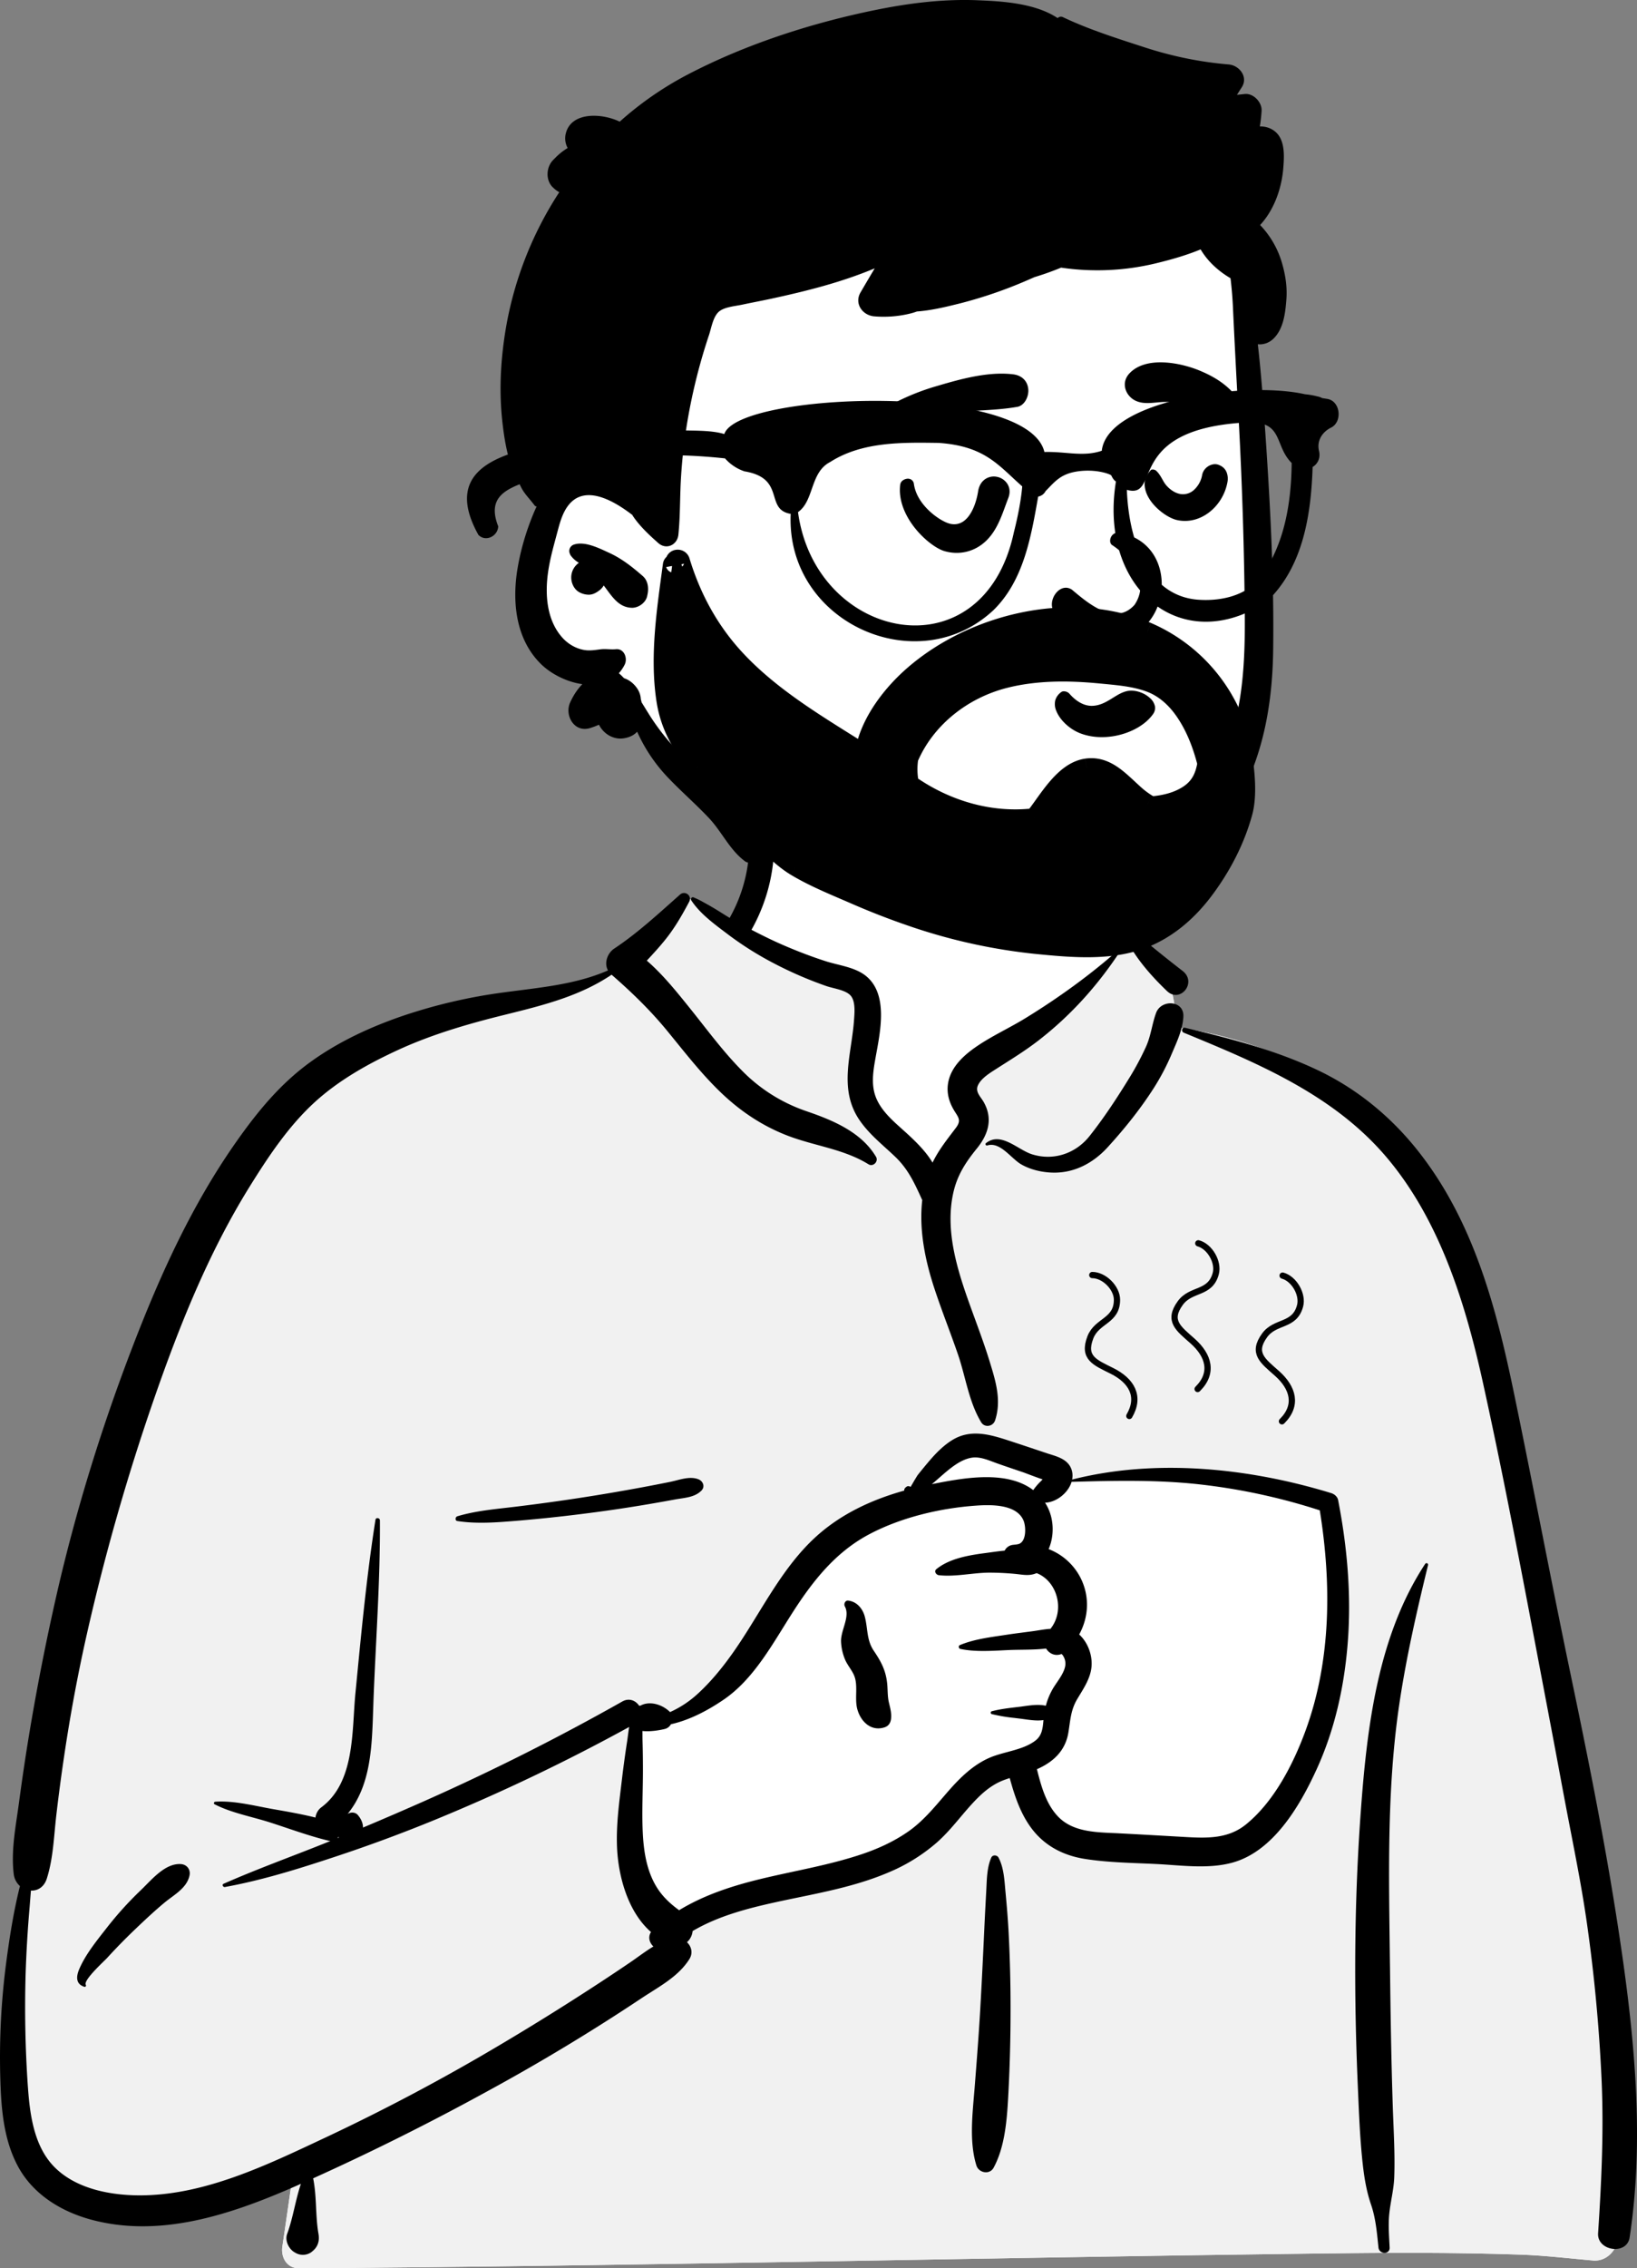 <?xml version="1.0" encoding="UTF-8" standalone="no"?>
<svg
   xmlns:dc="http://purl.org/dc/elements/1.1/"
   xmlns:cc="http://creativecommons.org/ns#"
   xmlns:rdf="http://www.w3.org/1999/02/22-rdf-syntax-ns#"
   xmlns:svg="http://www.w3.org/2000/svg"
   xmlns="http://www.w3.org/2000/svg"
   xmlns:sodipodi="http://sodipodi.sourceforge.net/DTD/sodipodi-0.dtd"
   xmlns:inkscape="http://www.inkscape.org/namespaces/inkscape"
   width="87.221"
   height="120.765"
   fill="none"
   viewBox="0 0 87.221 120.765"
   version="1.1"
   id="svg24"
   sodipodi:docname="crew1.svg"
   inkscape:version="1.0.2-2 (e86c870879, 2021-01-15)">
  <rect x="0" y="0" width="87.221" height="120.765" fill="#808080" stroke="none"/>
  <defs
     id="defs28" />
  <sodipodi:namedview
     pagecolor="#ffffff"
     bordercolor="#666666"
     borderopacity="1"
     objecttolerance="10"
     gridtolerance="10"
     guidetolerance="10"
     inkscape:pageopacity="0"
     inkscape:pageshadow="2"
     inkscape:window-width="1920"
     inkscape:window-height="1001"
     id="namedview26"
     showgrid="false"
     inkscape:zoom="6.2096076"
     inkscape:cx="43.328577"
     inkscape:cy="58.766437"
     inkscape:window-x="-9"
     inkscape:window-y="-9"
     inkscape:window-maximized="1"
     inkscape:current-layer="svg24" />
  <path
     fill="#ffffff"
     d="m 48.628,73.813 h 25.483 v 31.38 h -25.483 z"
     id="path2" />
  <path
     fill="#ffffff"
     fill-rule="evenodd"
     d="m 41.196,43.119 c 2.746,-2.092 9.643,-3.032 12.574,-1.018 2.896,2.022 3.212,5.293 4.561,8.302 1.273,-0.6 3.376,0.26 3.745,1.44 0.458,0.558 0.478,2.123 0.794,2.872 13.736,2.186 15.822,12.896 17.475,25.054 2.187,12.337 7.153,24.647 4.997,37.343 0.28,0.406 0.502,0.801 0.707,1.27 0.49,0.835 -0.141,2.017 -1.13,1.971 -1.282,-0.113 -2.55,-0.266 -3.837,-0.314 -3.567,-0.124 -7.138,-0.109 -10.707,-0.064 l -0.487,0.006 c -17.986,0.224 -35.971,0.666 -53.958,0.783 -0.653,0 -0.972,-0.585 -0.885,-1.162 0.175,-1.162 0.338,-2.325 0.508,-3.488 -4.254,1.124 -8.777,1.406 -13.02,0.118 -0.296,-0.302 0.692,-0.138 0.849,-0.184 -3.904,-2.668 -2.738,-8.288 -2.393,-12.337 2.151,-13.87 2.91,-29.218 11.218,-41.054 3.595,-4.83 8.865,-8.655 14.92,-9.515 l 0.168,-0.023 c 1.771,-0.236 3.745,-0.312 5.293,-1.276 1.74,-1.39 2.483,-3.958 4.315,-3.982 0.605,-0.008 1.427,0.757 2.313,1.277 0.066,-1.143 0.682,-2.108 0.818,-2.994 l 0.01,-0.075 c 0.143,-1.034 -0.052,-1.963 1.151,-2.95 z m 29.52,37.016 c -3.86,-2.682 -13.832,-1.334 -14.06,-1.184 -0.503,0.33 -0.72,0.36 -0.991,0.79 -0.269,0.035 -0.537,0.072 -0.805,0.11 -0.537,0.175 -0.139,0.837 0.482,0.6 -0.373,1.611 0.726,2.757 1.163,4.35 0.142,0.516 0.005,1.446 0,1.974 0.043,0.674 0.787,1.47 0.663,2.145 -0.441,2.403 -2.836,4.746 -1.826,7.076 0.669,1.316 2.68,1.987 4.018,2.434 2.77,1.063 7.598,-0.04 9.208,-2.434 0.858,-1.277 1.853,-4.498 2.365,-5.498 l 0.114,-1.585 c 0.28,-3.94 0.528,-8.181 -0.33,-8.778 z"
     clip-rule="evenodd"
     id="path4" />
  <path
     fill="#f1f1f1"
     fill-rule="evenodd"
     d="m 36.759,47.869 1.105,0.678 6.417,3.172 c 1.244,0.348 1.865,0.766 1.865,1.252 v 4.954 c 0,0.663 1.168,2.166 3.502,4.508 l 2.157,-2.15 -0.048,-0.282 c -0.206,-1.213 -0.308,-2.024 -0.308,-2.434 0,-0.44 2.11,-2.114 6.33,-5.02 l 1.846,-1.738 -0.197,-0.598 c 1.139,0.054 2.373,0.755 2.648,1.634 0.457,0.557 0.478,2.122 0.794,2.871 13.736,2.187 15.822,12.896 17.475,25.054 2.187,12.337 7.153,24.648 4.997,37.343 0.28,0.406 0.502,0.801 0.707,1.27 0.49,0.835 -0.141,2.017 -1.13,1.971 -1.282,-0.112 -2.55,-0.266 -3.837,-0.314 -3.567,-0.124 -7.138,-0.109 -10.707,-0.064 l -0.487,0.007 c -17.986,0.224 -35.971,0.665 -53.958,0.782 -0.653,0.001 -0.972,-0.584 -0.885,-1.162 0.175,-1.162 0.338,-2.325 0.508,-3.488 -4.254,1.124 -8.777,1.407 -13.02,0.118 -0.296,-0.302 0.692,-0.138 0.849,-0.184 -3.904,-2.668 -2.738,-8.288 -2.393,-12.336 2.151,-13.871 2.91,-29.218 11.218,-41.055 3.595,-4.83 8.865,-8.654 14.92,-9.515 l 0.168,-0.023 0.17,-0.022 c 1.726,-0.22 3.624,-0.32 5.123,-1.253 1.695,-1.354 2.443,-3.824 4.172,-3.976 z m 15.375,29.078 c -0.63,0 -1.919,0.977 -3.867,2.932 l -0.171,0.08 c -2.356,1.093 -3.916,2.042 -4.681,2.846 l -0.027,0.029 c -0.774,0.83 -2.305,3.035 -4.593,6.617 l -3.315,1.96 h -1.254 l -0.893,6.476 2.147,4.625 4.863,-1.638 7.924,-2.089 4.547,-4.613 2.565,-0.861 c -0.311,0.899 -0.424,1.794 -0.037,2.686 0.669,1.316 2.68,1.987 4.018,2.434 2.77,1.064 7.598,-0.04 9.208,-2.434 0.858,-1.277 1.853,-4.498 2.365,-5.497 l 0.147,-2.06 c 0.265,-3.799 0.461,-7.73 -0.364,-8.303 -3.86,-2.682 -13.832,-1.335 -14.06,-1.185 -0.503,0.331 -0.72,0.36 -0.991,0.79 l -0.14,0.018 0.79,-1.073 -0.28,-0.15 c -2,-1.06 -3.3,-1.59 -3.901,-1.59 z m 3.208,3.506 c -0.358,1.542 0.635,2.658 1.104,4.147 l -1.2,-2.295 v -1.822 a 0.815,0.815 0 0 0 0.096,-0.03 z"
     clip-rule="evenodd"
     id="path6" />
  <path
     fill="#000000"
     fill-rule="evenodd"
     d="m 36.23,47.629 c 0.266,-0.236 0.66,0.06 0.491,0.38 -0.38,0.716 -0.77,1.395 -1.281,2.029 -0.31,0.384 -0.642,0.747 -0.978,1.106 0.863,0.746 1.603,1.673 2.302,2.541 0.893,1.11 1.738,2.269 2.74,3.285 a 8.74,8.74 0 0 0 3.406,2.17 l 0.267,0.093 c 1.328,0.466 2.748,1.096 3.497,2.354 0.148,0.248 -0.15,0.554 -0.4,0.4 -1.3,-0.806 -2.83,-0.968 -4.246,-1.5 -1.368,-0.515 -2.56,-1.306 -3.614,-2.316 -1.053,-1.008 -1.936,-2.156 -2.857,-3.279 -0.911,-1.11 -1.892,-2.059 -2.97,-2.998 -1.663,1.119 -3.562,1.605 -5.492,2.084 l -0.21,0.052 c -1.933,0.478 -3.856,1.034 -5.669,1.867 -1.598,0.735 -3.17,1.612 -4.473,2.807 -1.382,1.269 -2.458,2.89 -3.443,4.474 -2.202,3.544 -3.751,7.428 -5.114,11.359 a 117.305,117.305 0 0 0 -3.562,12.479 88.113,88.113 0 0 0 -1.207,6.485 97.378,97.378 0 0 0 -0.418,3.152 c -0.13,1.125 -0.16,2.282 -0.505,3.363 -0.148,0.463 -0.497,0.655 -0.846,0.639 l -0.071,0.888 a 65.407,65.407 0 0 0 -0.212,3.559 61.255,61.255 0 0 0 0.116,5.932 l 0.02,0.269 c 0.112,1.443 0.362,3.063 1.447,4.119 1.123,1.094 2.85,1.438 4.364,1.458 3.526,0.046 6.92,-1.62 10.04,-3.082 a 108.525,108.525 0 0 0 9.39,-4.988 140.743,140.743 0 0 0 4.608,-2.858 117.13,117.13 0 0 0 2.218,-1.469 c 0.42,-0.285 0.819,-0.598 1.247,-0.851 -0.21,-0.195 -0.304,-0.502 -0.128,-0.77 -1.237,-1.073 -1.752,-2.989 -1.812,-4.539 -0.049,-1.252 0.136,-2.499 0.28,-3.739 a 56.94,56.94 0 0 1 0.259,-1.871 c 0.037,-0.246 0.065,-0.509 0.109,-0.769 a 102.095,102.095 0 0 1 -10.298,4.922 81.253,81.253 0 0 1 -5.49,2.027 l -0.377,0.124 c -1.757,0.575 -3.557,1.119 -5.374,1.448 -0.097,0.017 -0.176,-0.126 -0.072,-0.172 1.77,-0.781 3.603,-1.44 5.4,-2.16 l 0.295,-0.12 a 0.588,0.588 0 0 1 -0.106,-0.016 c -1.054,-0.254 -2.1,-0.646 -3.133,-0.976 -0.96,-0.306 -2.038,-0.499 -2.934,-0.961 -0.07,-0.036 -0.03,-0.132 0.037,-0.136 1.007,-0.07 2.102,0.224 3.09,0.396 l 0.371,0.065 c 0.622,0.11 1.258,0.228 1.877,0.382 a 0.795,0.795 0 0 1 0.303,-0.538 c 1.813,-1.343 1.629,-4.055 1.823,-6.056 l 0.144,-1.485 c 0.253,-2.599 0.52,-5.197 0.927,-7.777 0.022,-0.137 0.235,-0.098 0.236,0.032 0.02,3.198 -0.22,6.38 -0.342,9.573 l -0.018,0.524 c -0.067,1.97 -0.12,4.015 -1.36,5.531 0.173,-0.101 0.408,-0.101 0.548,0.066 0.173,0.205 0.273,0.436 0.27,0.663 1.12,-0.47 2.237,-0.953 3.348,-1.445 a 122.74,122.74 0 0 0 10.471,-5.268 c 0.366,-0.206 0.715,-0.044 0.896,0.228 l 0.026,-0.004 0.013,-0.001 0.026,-10e-4 h 0.003 c 0.48,-0.264 1.132,-0.076 1.543,0.308 a 0.37,0.37 0 0 1 0.033,0.036 5.505,5.505 0 0 0 1.448,-0.949 c 0.903,-0.818 1.668,-1.83 2.334,-2.844 1.227,-1.868 2.27,-3.946 3.928,-5.484 1.348,-1.25 3.018,-2.028 4.77,-2.516 a 0.173,0.173 0 0 1 0.048,-0.142 c 0.09,-0.092 0.154,-0.124 0.27,-0.068 0.01,0.004 0.015,0.01 0.019,0.017 l 0.17,-0.292 c 0.094,-0.158 0.19,-0.318 0.223,-0.36 0.2,-0.25 0.404,-0.499 0.612,-0.742 0.352,-0.412 0.754,-0.82 1.219,-1.105 1.018,-0.625 2.088,-0.271 3.135,0.07 0.633,0.207 1.263,0.42 1.895,0.63 l 0.065,0.022 c 0.47,0.15 1.021,0.283 1.232,0.782 0.083,0.197 0.096,0.402 0.057,0.6 4.472,-1.136 9.439,-0.614 13.802,0.721 0.168,0.051 0.335,0.189 0.37,0.37 0.5,2.564 0.723,5.193 0.496,7.801 -0.195,2.25 -0.694,4.457 -1.633,6.518 l -0.054,0.116 c -0.883,1.91 -2.283,4.264 -4.42,4.863 -1.292,0.361 -2.72,0.148 -4.036,0.082 -1.28,-0.065 -2.588,-0.074 -3.855,-0.275 -1.13,-0.179 -2.118,-0.685 -2.816,-1.603 -0.602,-0.792 -0.919,-1.749 -1.178,-2.701 a 6.244,6.244 0 0 0 -0.353,0.123 c -0.49,0.192 -0.906,0.501 -1.282,0.865 -0.793,0.768 -1.408,1.701 -2.238,2.434 a 9.446,9.446 0 0 1 -2.526,1.577 c -1.903,0.822 -3.945,1.151 -5.958,1.586 l -0.14,0.031 c -1.515,0.333 -3.062,0.741 -4.4,1.53 a 0.91,0.91 0 0 1 -0.301,0.594 c 0.235,0.221 0.335,0.572 0.128,0.901 -0.579,0.919 -1.576,1.442 -2.472,2.03 l -0.058,0.038 a 107.883,107.883 0 0 1 -8.23,4.965 134.027,134.027 0 0 1 -9.285,4.637 c 0.19,0.931 0.12,1.891 0.263,2.829 l 0.022,0.133 c 0.06,0.348 -0.022,0.639 -0.261,0.867 l -0.026,0.023 v -0.003 l -0.022,0.02 -0.007,0.007 0.002,-0.002 a 0.84,0.84 0 0 1 -0.085,0.069 l -0.037,0.023 a 0.785,0.785 0 0 1 -0.764,0.015 l -0.027,-0.015 -0.046,-0.026 c -0.312,-0.179 -0.527,-0.624 -0.398,-0.978 0.319,-0.869 0.44,-1.796 0.733,-2.67 l -0.233,0.104 -0.308,0.134 c -3.324,1.437 -7.017,2.648 -10.64,1.668 -1.6,-0.433 -3.097,-1.349 -3.898,-2.843 -0.788,-1.469 -0.899,-3.176 -0.94,-4.81 a 38.733,38.733 0 0 1 0.322,-6.067 c 0.178,-1.342 0.394,-2.71 0.728,-4.039 a 1.002,1.002 0 0 1 -0.331,-0.637 c -0.157,-1.269 0.118,-2.588 0.286,-3.851 0.165,-1.233 0.347,-2.463 0.552,-3.69 a 126.94,126.94 0 0 1 1.46,-7.396 c 1,-4.357 2.319,-8.636 3.908,-12.813 l 0.14,-0.364 c 1.467,-3.817 3.168,-7.554 5.535,-10.908 1.132,-1.604 2.33,-3.06 3.93,-4.216 1.499,-1.083 3.19,-1.863 4.935,-2.46 a 28.426,28.426 0 0 1 5.37,-1.244 c 1.856,-0.253 3.815,-0.408 5.546,-1.17 -0.22,-0.392 -0.031,-0.922 0.337,-1.165 1.24,-0.82 2.387,-1.886 3.499,-2.87 z m 39.705,35.634 c 0.052,-0.08 0.175,-0.03 0.152,0.064 -0.603,2.471 -1.17,4.948 -1.54,7.466 -0.667,4.546 -0.544,9.151 -0.49,13.73 l 0.004,0.237 c 0.028,2.467 0.067,4.934 0.148,7.399 0.041,1.246 0.123,2.505 0.078,3.751 -0.024,0.677 -0.204,1.316 -0.268,1.985 -0.056,0.584 -0.006,1.177 0.022,1.762 0.019,0.389 -0.556,0.373 -0.595,0 l -0.05,-0.481 c -0.064,-0.61 -0.145,-1.216 -0.344,-1.799 -0.24,-0.702 -0.356,-1.392 -0.44,-2.128 -0.127,-1.13 -0.184,-2.27 -0.233,-3.407 l -0.034,-0.787 c -0.206,-4.752 -0.198,-9.526 0.135,-14.273 l 0.024,-0.339 c 0.33,-4.487 0.902,-9.336 3.43,-13.18 z m -12.86,-28.281 c -0.157,-0.065 -0.102,-0.303 0.073,-0.262 l 0.317,0.076 c 2.325,0.557 4.608,1.16 6.779,2.196 2.171,1.037 4.01,2.585 5.47,4.489 2.84,3.7 4.02,8.197 4.952,12.69 1.035,4.991 1.978,10.001 3.022,14.992 l 0.194,0.93 c 0.967,4.648 1.879,9.298 2.551,14.001 l 0.049,0.341 c 0.677,4.837 1.085,9.841 0.346,14.689 -0.147,0.96 -1.743,0.721 -1.68,-0.227 0.18,-2.74 0.309,-5.466 0.184,-8.212 a 87.019,87.019 0 0 0 -0.767,-8.204 c -0.323,-2.291 -0.805,-4.554 -1.23,-6.827 l -0.068,-0.359 c -0.357,-1.933 -0.725,-3.864 -1.092,-5.796 l -0.549,-2.892 c -0.822,-4.33 -1.66,-8.664 -2.608,-12.967 l -0.056,-0.253 c -0.928,-4.14 -2.295,-8.476 -5.076,-11.763 -2.823,-3.337 -6.863,-5.017 -10.81,-6.642 z m -10.255,43.91 c 0.068,-0.151 0.305,-0.135 0.378,0 0.286,0.528 0.318,1.201 0.372,1.797 l 0.006,0.061 c 0.068,0.727 0.13,1.457 0.167,2.186 0.07,1.384 0.104,2.767 0.1,4.153 a 83.703,83.703 0 0 1 -0.11,4.257 l -0.02,0.38 c -0.07,1.232 -0.188,2.607 -0.773,3.685 -0.213,0.391 -0.792,0.276 -0.916,-0.12 -0.404,-1.297 -0.196,-2.835 -0.093,-4.163 l 0.081,-1.037 c 0.08,-1.037 0.156,-2.074 0.216,-3.112 0.082,-1.42 0.15,-2.841 0.216,-4.261 0.021,-0.462 0.044,-0.923 0.069,-1.385 l 0.037,-0.692 c 0.032,-0.579 0.03,-1.214 0.27,-1.749 z m -45.418,1.838 0.179,-0.173 c 0.549,-0.537 1.242,-1.364 2.054,-1.313 0.323,0.021 0.53,0.289 0.463,0.608 -0.144,0.68 -0.838,1.033 -1.338,1.449 -0.547,0.455 -1.063,0.941 -1.578,1.432 a 31.11,31.11 0 0 0 -1.325,1.345 l -0.16,0.174 c -0.154,0.168 -1.25,1.158 -1.13,1.415 l 0.006,0.011 c 0.033,0.05 -0.022,0.117 -0.077,0.1 -0.473,-0.149 -0.443,-0.555 -0.264,-0.965 0.343,-0.789 0.944,-1.518 1.47,-2.192 a 18.465,18.465 0 0 1 1.7,-1.891 z M 54.532,80.95 c -0.365,-0.864 -1.711,-0.846 -2.476,-0.794 -1.925,0.13 -4.008,0.617 -5.72,1.517 -1.777,0.933 -2.973,2.428 -4.043,4.08 l -0.05,0.078 c -1.044,1.622 -2.048,3.541 -3.682,4.656 -0.832,0.568 -1.803,1.087 -2.813,1.312 a 0.515,0.515 0 0 1 -0.329,0.253 l -0.068,0.016 c -0.288,0.063 -0.734,0.133 -1.12,0.091 0.002,0.19 0,0.376 0.005,0.555 0.014,0.513 0.02,1.027 0.02,1.54 0,1.075 -0.058,2.151 -0.013,3.225 0.04,0.951 0.174,1.943 0.63,2.793 0.335,0.623 0.776,1.035 1.31,1.429 1.31,-0.799 2.794,-1.286 4.3,-1.653 1.82,-0.443 3.683,-0.738 5.462,-1.339 0.856,-0.289 1.68,-0.668 2.425,-1.182 0.792,-0.546 1.396,-1.284 2.018,-2.006 l 0.098,-0.113 c 0.634,-0.728 1.327,-1.424 2.224,-1.819 0.773,-0.34 1.791,-0.401 2.467,-0.927 0.353,-0.275 0.382,-0.674 0.42,-1.084 -0.433,0.062 -0.891,-0.037 -1.322,-0.087 l -0.224,-0.027 a 9.01,9.01 0 0 1 -1.207,-0.205 c -0.075,-0.02 -0.075,-0.132 0,-0.151 0.474,-0.123 0.944,-0.175 1.43,-0.232 l 0.115,-0.014 c 0.44,-0.058 0.902,-0.145 1.334,-0.048 a 3.65,3.65 0 0 1 0.346,-0.858 c 0.22,-0.395 0.637,-0.844 0.694,-1.306 a 0.756,0.756 0 0 0 -0.08,-0.424 l -0.023,-0.041 a 0.35,0.35 0 0 0 -0.108,-0.13 c -0.005,0.007 -0.016,0.014 -0.04,0.021 -0.332,0.105 -0.622,-0.058 -0.776,-0.308 -0.653,0.08 -1.365,0.054 -1.977,0.08 l -0.62,0.03 c -0.66,0.03 -1.352,0.044 -1.974,-0.09 -0.087,-0.018 -0.113,-0.163 -0.026,-0.2 0.764,-0.326 1.691,-0.43 2.51,-0.556 0.456,-0.07 0.916,-0.124 1.374,-0.186 0.306,-0.04 0.63,-0.109 0.946,-0.125 0.792,-0.987 0.365,-2.543 -0.738,-2.968 -0.402,0.176 -0.763,0.074 -1.202,0.036 a 14.71,14.71 0 0 0 -1.318,-0.061 c -0.881,0.004 -1.816,0.235 -2.689,0.136 -0.142,-0.017 -0.274,-0.206 -0.132,-0.321 0.668,-0.545 1.626,-0.723 2.474,-0.84 l 0.176,-0.023 c 0.284,-0.037 0.63,-0.092 0.989,-0.124 a 0.564,0.564 0 0 1 0.445,-0.308 c 0.065,-0.008 0.13,-0.014 0.196,-0.02 l -10e-4,-0.006 c 0.533,-0.025 0.51,-0.926 0.364,-1.272 z m -36.506,16.851 a 0.489,0.489 0 0 1 -0.03,0.041 l -0.018,0.02 0.088,-0.036 z m 45.813,-18.781 c -2.245,-0.242 -4.492,-0.19 -6.743,-0.126 -0.18,0.589 -0.807,1.09 -1.414,1.11 0.475,0.724 0.524,1.703 0.19,2.471 a 3.196,3.196 0 0 1 1.69,1.51 c 0.513,0.999 0.446,2.111 -0.062,3.035 0.433,0.392 0.689,1.03 0.663,1.63 -0.028,0.669 -0.427,1.24 -0.759,1.795 -0.358,0.599 -0.37,1.127 -0.48,1.798 -0.161,0.982 -0.824,1.578 -1.676,1.95 l 0.045,0.178 c 0.22,0.856 0.493,1.759 1.122,2.384 0.808,0.805 2.061,0.797 3.129,0.848 l 0.052,0.003 c 0.977,0.049 1.954,0.106 2.932,0.161 l 0.733,0.042 c 1.125,0.061 2.206,0.069 3.124,-0.675 1.5,-1.214 2.528,-3.224 3.179,-5.003 1.366,-3.734 1.382,-7.832 0.755,-11.72 a 32.512,32.512 0 0 0 -6.48,-1.391 z m -18.666,6.195 h 0.017 c 0.462,0.053 0.78,0.428 0.892,0.872 0.165,0.645 0.084,1.228 0.48,1.81 0.406,0.6 0.656,1.079 0.715,1.819 0.024,0.304 0.013,0.608 0.08,0.906 l 0.05,0.209 c 0.052,0.222 0.095,0.437 0.069,0.676 -0.024,0.218 -0.13,0.388 -0.349,0.458 -0.712,0.228 -1.262,-0.297 -1.447,-0.962 -0.159,-0.573 0.054,-1.256 -0.17,-1.795 -0.125,-0.299 -0.354,-0.548 -0.483,-0.849 a 2.777,2.777 0 0 1 -0.214,-0.933 c -0.039,-0.612 0.503,-1.348 0.2,-1.903 -0.064,-0.119 0.01,-0.312 0.16,-0.308 z m -9.464,-6.32 c 0.482,-0.099 1.03,-0.324 1.506,-0.137 0.244,0.096 0.365,0.394 0.158,0.602 -0.358,0.36 -0.88,0.38 -1.363,0.464 l -0.043,0.008 a 90.6,90.6 0 0 1 -1.717,0.301 77.22,77.22 0 0 1 -3.244,0.47 81.758,81.758 0 0 1 -3.35,0.354 l -0.433,0.035 c -0.945,0.076 -1.928,0.133 -2.856,-0.012 -0.134,-0.021 -0.113,-0.217 0,-0.252 1.016,-0.307 2.13,-0.39 3.18,-0.52 a 107.178,107.178 0 0 0 6.667,-1.023 c 0.499,-0.093 0.997,-0.19 1.495,-0.29 z m 17.41,-0.988 c -0.424,-0.15 -0.89,-0.372 -1.348,-0.298 -0.791,0.128 -1.496,0.9 -2.122,1.407 l 0.315,-0.061 c 1.609,-0.31 3.74,-0.643 5.09,0.38 l 0.01,-0.017 a 2.99,2.99 0 0 1 0.373,-0.437 l 0.039,-0.038 0.074,-0.08 -0.17,-0.058 c -0.364,-0.13 -0.796,-0.295 -0.864,-0.32 l -0.005,-10e-4 c -0.465,-0.158 -0.93,-0.313 -1.392,-0.477 z m -13.22,-33.726 c -0.066,-0.851 1.259,-0.844 1.325,0 a 9.406,9.406 0 0 1 -1.165,5.287 l -0.02,0.034 c 0.558,0.29 1.123,0.57 1.7,0.819 0.739,0.319 1.492,0.609 2.258,0.855 0.693,0.223 1.547,0.311 2.13,0.775 1.228,0.979 0.766,3.009 0.53,4.325 l -0.037,0.208 c -0.117,0.677 -0.203,1.372 0.083,2.022 0.305,0.694 0.921,1.21 1.471,1.706 l 0.111,0.1 c 0.488,0.445 1.045,0.984 1.402,1.586 0.326,-0.675 0.771,-1.226 1.241,-1.847 0.336,-0.442 0.097,-0.588 -0.144,-1.021 -0.232,-0.417 -0.345,-0.86 -0.273,-1.335 0.134,-0.878 0.835,-1.512 1.533,-1.988 0.824,-0.562 1.744,-0.978 2.596,-1.501 1.751,-1.074 3.456,-2.303 4.993,-3.667 0.042,-0.038 0.115,0.012 0.082,0.063 -1.214,1.846 -2.637,3.441 -4.386,4.795 -0.709,0.549 -1.454,1.004 -2.204,1.483 l -0.215,0.138 c -0.301,0.195 -0.677,0.456 -0.813,0.788 -0.137,0.334 0.155,0.586 0.313,0.863 0.499,0.878 0.258,1.698 -0.334,2.443 l -0.028,0.034 c -0.588,0.725 -1.034,1.4 -1.247,2.325 -0.458,1.99 0.18,4.062 0.848,5.93 l 0.026,0.073 c 0.362,1.006 0.746,2.006 1.06,3.029 l 0.086,0.282 c 0.285,0.941 0.517,1.87 0.198,2.837 -0.108,0.329 -0.557,0.407 -0.743,0.097 -0.658,-1.092 -0.822,-2.406 -1.234,-3.607 -0.402,-1.17 -0.863,-2.32 -1.25,-3.494 -0.5,-1.513 -0.835,-3.142 -0.653,-4.728 -0.006,-0.01 -0.012,-0.018 -0.016,-0.028 l -0.127,-0.278 c -0.347,-0.754 -0.682,-1.412 -1.313,-2.012 -0.658,-0.626 -1.372,-1.18 -1.89,-1.94 -1.124,-1.646 -0.428,-3.478 -0.293,-5.28 l 0.016,-0.22 c 0.025,-0.374 0.038,-0.882 -0.206,-1.14 -0.275,-0.292 -0.92,-0.367 -1.284,-0.495 a 20.697,20.697 0 0 1 -2.754,-1.189 17.541,17.541 0 0 1 -2.417,-1.509 l -0.384,-0.29 c -0.607,-0.458 -1.237,-0.958 -1.644,-1.581 -0.047,-0.072 0.033,-0.188 0.118,-0.154 0.68,0.276 1.3,0.715 1.935,1.096 a 0.782,0.782 0 0 1 0.035,-0.07 c 0.786,-1.423 1.11,-3 0.984,-4.618 z m 21.697,9.75 c 0.27,-0.742 1.504,-0.684 1.455,0.197 -0.038,0.678 -0.325,1.29 -0.588,1.904 l -0.028,0.066 a 12.356,12.356 0 0 1 -0.96,1.83 c -0.718,1.123 -1.557,2.165 -2.454,3.148 -0.814,0.892 -1.881,1.437 -3.111,1.346 -0.518,-0.038 -1.041,-0.17 -1.495,-0.429 -0.54,-0.307 -1.126,-1.23 -1.814,-1.007 -0.066,0.022 -0.128,-0.076 -0.07,-0.122 0.794,-0.64 1.695,0.352 2.456,0.591 1.146,0.36 2.322,-0.038 3.06,-0.964 0.77,-0.968 1.479,-2.05 2.126,-3.104 a 15,15 0 0 0 0.888,-1.662 c 0.261,-0.577 0.32,-1.205 0.535,-1.794 z m -1.847,-4.567 c -0.034,-0.103 0.094,-0.2 0.184,-0.142 0.522,0.34 0.974,0.79 1.456,1.183 0.534,0.436 1.072,0.864 1.618,1.285 0.797,0.615 -0.127,1.745 -0.828,1.074 -0.96,-0.917 -2.01,-2.117 -2.43,-3.4 z m -2.866,-3.592 c 0.212,-0.818 1.466,-0.481 1.283,0.327 l -0.006,0.025 c -0.346,1.335 0.147,2.694 1.2,3.56 l 0.038,0.03 c 0.666,0.534 -0.277,1.465 -0.936,0.938 -1.44,-1.152 -2.038,-3.11 -1.58,-4.88 z"
     clip-rule="evenodd"
     id="path8" />
  <path
     stroke="#000000"
     stroke-linecap="round"
     stroke-linejoin="round"
     stroke-width="0.334"
     d="m 60.172,75.386 c 0.612,-1.047 0.114,-1.88 -0.922,-2.398 -0.894,-0.448 -1.577,-0.688 -1.155,-1.784 0.351,-0.912 1.419,-0.857 1.419,-2.004 0,-0.633 -0.681,-1.316 -1.316,-1.316 m 5.613,6.067 c 0.862,-0.852 0.597,-1.787 -0.27,-2.555 -0.748,-0.663 -1.345,-1.072 -0.654,-2.022 0.575,-0.79 1.592,-0.46 1.89,-1.568 0.163,-0.612 -0.318,-1.447 -0.931,-1.612 m 4.458,9.477 c 0.862,-0.852 0.596,-1.787 -0.27,-2.555 -0.748,-0.663 -1.345,-1.072 -0.654,-2.022 0.575,-0.79 1.592,-0.46 1.889,-1.568 0.164,-0.612 -0.317,-1.447 -0.93,-1.612"
     id="path10" />
  <path
     fill="#ffffff"
     fill-rule="evenodd"
     d="m 66.456,26.595 c -0.24,-2.105 0.07,-6.505 0.09,-6.772 0.132,-1.69 -0.66,-8.362 -2.156,-7.747 -2.51,-1.988 -5.855,-2.427 -8.982,-2.636 -6.495,-0.436 -13.404,0.564 -18.42,4.935 -2.48,2.27 -4.895,5.571 -4.7,9.009 -2.254,3.258 -5.43,7.728 -2.623,11.538 0.954,1.217 2.471,1.67 3.67,2.592 2.412,1.945 3.925,4.736 6.36,6.67 6.449,5.795 17.4,7.006 23.737,0.414 4.9,-4.774 4.108,-11.917 3.246,-18.003 -0.58,-4.092 0.245,4.106 -0.222,0 z"
     clip-rule="evenodd"
     id="path12" />
  <path
     fill="#000000"
     fill-rule="evenodd"
     d="m 46.732,0.514 c 1.737,-0.35 3.52,-0.568 5.294,-0.503 l 0.137,0.006 c 1.335,0.053 3.025,0.171 4.19,0.947 a 0.24,0.24 0 0 1 0.272,-0.055 c 1.383,0.66 2.905,1.138 4.362,1.612 1.45,0.473 2.955,0.784 4.475,0.91 0.571,0.047 1.06,0.665 0.699,1.219 -0.086,0.131 -0.17,0.265 -0.254,0.399 l 0.42,-0.044 c 0.46,-0.046 0.919,0.444 0.892,0.892 -0.017,0.282 -0.048,0.56 -0.093,0.835 0.175,-0.004 0.35,0.023 0.518,0.094 0.852,0.36 0.792,1.374 0.729,2.146 -0.089,1.072 -0.49,2.207 -1.233,3.008 a 4.882,4.882 0 0 1 1.183,2.085 c 0.17,0.597 0.265,1.234 0.218,1.856 l -0.015,0.186 c -0.058,0.675 -0.173,1.422 -0.658,1.908 -0.25,0.25 -0.557,0.342 -0.85,0.313 0.178,1.555 0.291,3.12 0.398,4.679 l 0.05,0.745 c 0.238,3.603 0.417,7.23 0.37,10.839 -0.043,3.373 -0.71,6.647 -2.778,9.385 -1.884,2.494 -4.59,4.332 -7.65,5.031 -1.648,0.377 -3.332,0.404 -5.001,0.164 -0.81,-0.117 -1.624,-0.296 -2.392,-0.579 -0.85,-0.314 -1.46,-0.776 -2.033,-1.468 -0.27,-0.328 -0.14,-1.027 0.399,-0.961 0.815,0.099 1.558,0.218 2.34,0.459 l 0.111,0.035 c 0.778,0.25 1.584,0.435 2.397,0.514 a 12.455,12.455 0 0 0 4.953,-0.506 c 2.599,-0.824 4.836,-2.659 6.27,-4.964 1.703,-2.733 1.896,-5.836 1.871,-8.978 a 227.782,227.782 0 0 0 -0.322,-10.344 l -0.03,-0.574 c -0.097,-1.773 -0.19,-3.546 -0.273,-5.32 a 21.073,21.073 0 0 0 -0.135,-1.672 c -0.642,-0.377 -1.217,-0.895 -1.592,-1.535 -0.754,0.311 -1.546,0.536 -2.275,0.715 a 13.288,13.288 0 0 1 -5.16,0.256 c -0.464,0.192 -0.937,0.36 -1.417,0.505 -0.13,0.058 -0.26,0.114 -0.389,0.17 a 23.71,23.71 0 0 1 -3.553,1.222 l -0.3,0.074 c -0.643,0.159 -1.341,0.315 -2.026,0.364 a 2.96,2.96 0 0 1 -0.366,0.112 c -0.623,0.152 -1.27,0.2 -1.908,0.146 -0.622,-0.052 -1.072,-0.68 -0.729,-1.27 0.25,-0.429 0.503,-0.858 0.758,-1.285 -0.887,0.37 -1.803,0.677 -2.726,0.937 -0.933,0.263 -1.879,0.484 -2.826,0.688 -0.506,0.108 -1.015,0.203 -1.52,0.311 -0.361,0.077 -0.917,0.117 -1.212,0.355 -0.326,0.262 -0.418,0.872 -0.542,1.248 a 30.509,30.509 0 0 0 -1.134,4.486 28.733,28.733 0 0 0 -0.359,3.07 c -0.066,1.029 -0.037,2.064 -0.142,3.088 -0.057,0.543 -0.64,0.822 -1.07,0.443 l -0.153,-0.136 -0.075,-0.068 c -0.368,-0.334 -0.726,-0.688 -1.02,-1.086 a 3.534,3.534 0 0 1 -0.153,-0.228 0.037,0.037 0 0 1 -0.022,-0.008 l -0.082,-0.062 c -0.9,-0.67 -2.403,-1.543 -3.28,-0.43 -0.28,0.355 -0.424,0.806 -0.542,1.242 l -0.209,0.779 c -0.135,0.509 -0.262,1.02 -0.336,1.541 -0.168,1.166 -0.083,2.51 0.719,3.445 0.32,0.374 0.762,0.641 1.255,0.711 0.275,0.038 0.547,-0.009 0.82,-0.043 0.276,-0.035 0.543,0.021 0.82,-0.006 0.441,-0.043 0.634,0.484 0.469,0.816 a 2.016,2.016 0 0 1 -0.313,0.462 c 0.096,0.082 0.187,0.171 0.275,0.265 0.26,0.083 0.494,0.262 0.669,0.5 0.141,0.19 0.215,0.399 0.227,0.618 0.015,0.054 0.029,0.11 0.041,0.167 l 0.239,0.387 0.157,0.252 a 12.127,12.127 0 0 0 2.12,2.53 c 0.807,0.734 1.682,1.392 2.44,2.18 l 0.09,0.093 c 0.706,0.745 1.451,1.646 1.175,2.729 -0.072,0.278 -0.46,0.479 -0.714,0.29 -0.816,-0.605 -1.226,-1.564 -1.918,-2.299 -0.713,-0.756 -1.502,-1.436 -2.216,-2.19 a 8.65,8.65 0 0 1 -1.61,-2.408 c -0.16,0.177 -0.394,0.303 -0.718,0.352 -0.556,0.084 -1.075,-0.242 -1.317,-0.724 a 4.234,4.234 0 0 1 -0.476,0.18 c -0.843,0.258 -1.374,-0.68 -1.055,-1.373 0.17,-0.372 0.382,-0.695 0.646,-0.966 -0.825,-0.114 -1.664,-0.54 -2.206,-1.072 -1.36,-1.336 -1.546,-3.345 -1.24,-5.13 0.162,-0.948 0.443,-1.906 0.807,-2.795 0.063,-0.155 0.13,-0.31 0.205,-0.464 a 0.144,0.144 0 0 1 -0.11,-0.053 c -0.246,-0.337 -0.545,-0.611 -0.728,-0.987 -0.168,-0.345 -0.354,-0.695 -0.487,-1.054 -0.273,-0.736 -0.406,-1.566 -0.495,-2.344 -0.184,-1.592 -0.113,-3.175 0.131,-4.757 a 19.177,19.177 0 0 1 2.894,-7.537 1.29,1.29 0 0 1 -0.229,-0.154 l -0.035,-0.03 -0.058,-0.053 c -0.421,-0.381 -0.385,-1.096 0,-1.482 l 0.122,-0.122 a 3.199,3.199 0 0 1 0.647,-0.51 1.07,1.07 0 0 1 -0.084,-0.832 c 0.316,-1.082 1.871,-1.043 2.857,-0.572 a 17.79,17.79 0 0 1 3.612,-2.503 c 3.122,-1.63 6.653,-2.765 10.1,-3.46 z m -16.141,28.476 c 0.583,-0.19 1.357,0.21 1.882,0.45 0.664,0.305 1.23,0.755 1.777,1.232 0.272,0.238 0.321,0.627 0.253,0.96 l -0.021,0.102 c -0.072,0.355 -0.468,0.635 -0.819,0.625 -0.733,-0.02 -1.083,-0.654 -1.498,-1.19 a 0.766,0.766 0 0 1 -0.186,0.227 l -0.05,0.04 c -0.173,0.131 -0.363,0.236 -0.59,0.226 a 1.096,1.096 0 0 1 -0.459,-0.123 c -0.356,-0.189 -0.513,-0.65 -0.416,-1.024 a 0.953,0.953 0 0 1 0.378,-0.549 l -0.067,-0.046 a 1.334,1.334 0 0 1 -0.377,-0.36 l -0.023,-0.038 h 0.009 a 0.36,0.36 0 0 1 0.207,-0.532 z"
     clip-rule="evenodd"
     id="path14" />
  <path
     fill="#000000"
     fill-rule="evenodd"
     d="m 61.431,38.025 c -0.365,0.515 -1.027,0.91 -1.768,1.099 -0.706,0.18 -1.486,0.172 -2.16,-0.104 l -0.057,-0.025 c -0.504,-0.226 -0.987,-0.681 -1.17,-1.157 a 0.89,0.89 0 0 1 -0.048,-0.56 0.813,0.813 0 0 1 0.325,-0.437 c 0.056,-0.04 0.13,-0.043 0.2,-0.03 0.087,0.017 0.173,0.06 0.225,0.12 0.288,0.33 0.706,0.653 1.2,0.648 0.383,-0.005 0.694,-0.167 0.997,-0.351 l 0.212,-0.131 c 0.205,-0.126 0.413,-0.245 0.648,-0.3 0.421,-0.096 0.932,0.081 1.243,0.373 a 0.803,0.803 0 0 1 0.26,0.44 0.549,0.549 0 0 1 -0.107,0.415 z m -2.188,-9.014 c 0.836,0.549 2.11,1.827 1.21,3.186 -1.059,1.199 -2.583,-0.175 -3.334,-0.797 -0.697,-0.481 -1.48,0.757 -0.833,1.32 5.428,4.335 7.631,-3.565 3.38,-4.354 -0.469,-0.086 -0.642,0.476 -0.423,0.645 z m -9.433,-8.427 0.24,-0.07 0.245,-0.072 0.166,-0.047 c 1.137,-0.322 2.392,-0.604 3.52,-0.466 0.412,0.05 0.746,0.3 0.804,0.765 0.049,0.392 -0.186,0.899 -0.586,0.968 -1.325,0.232 -2.682,0.157 -4.013,0.395 -0.663,0.119 -1.32,0.266 -1.981,0.399 -0.502,0.1 -1.021,0.136 -1.527,0.218 l 0.116,0.017 c 0.04,0.006 0.03,0.08 -0.01,0.077 a 2.756,2.756 0 0 0 -0.501,-0.008 l -0.072,0.006 a 0.107,0.107 0 0 1 -0.076,-0.195 c 0.617,-0.452 1.14,-0.941 1.831,-1.274 a 12.326,12.326 0 0 1 1.844,-0.713 z m 10.357,-0.692 c 0.875,-0.954 2.735,-0.588 3.776,-0.151 0.593,0.249 1.158,0.564 1.629,1.035 l 0.045,0.046 0.071,0.074 c 0.318,0.335 0.672,0.797 0.621,1.28 -0.008,0.074 -0.045,0.158 -0.122,0.173 -0.417,0.08 -0.826,-0.158 -1.21,-0.3 l -0.256,-0.095 c -0.382,-0.14 -0.768,-0.275 -1.162,-0.372 a 5.93,5.93 0 0 0 -1.496,-0.183 c -0.509,0.007 -1.056,0.162 -1.54,-0.056 -0.542,-0.243 -0.822,-0.943 -0.356,-1.451 z m -8.642,7.693 c -0.223,0.246 -0.518,0.385 -0.895,0.302 -0.295,-0.064 -0.856,-0.384 -1.304,-0.876 -0.307,-0.337 -0.564,-0.758 -0.633,-1.246 a 0.31,0.31 0 0 0 -0.145,-0.232 0.34,0.34 0 0 0 -0.217,-0.045 0.499,0.499 0 0 0 -0.203,0.072 0.342,0.342 0 0 0 -0.164,0.242 c -0.089,0.71 0.166,1.414 0.562,2.008 0.535,0.802 1.32,1.389 1.782,1.527 0.79,0.235 1.622,0.047 2.236,-0.546 0.49,-0.474 0.742,-1.092 0.975,-1.727 l 0.045,-0.123 c 0.053,-0.144 0.105,-0.287 0.16,-0.429 0.11,-0.284 0.075,-0.529 -0.032,-0.72 a 0.848,0.848 0 0 0 -0.582,-0.407 0.82,0.82 0 0 0 -0.658,0.153 c -0.161,0.126 -0.291,0.325 -0.337,0.62 -0.075,0.478 -0.25,1.027 -0.556,1.39 z m 13.545,-2.77 c -0.184,-0.103 -0.328,-0.134 -0.532,-0.068 a 0.748,0.748 0 0 0 -0.312,0.2 0.686,0.686 0 0 0 -0.174,0.339 1.41,1.41 0 0 1 -0.45,0.81 0.858,0.858 0 0 1 -0.72,0.204 c -0.297,-0.053 -0.58,-0.259 -0.774,-0.5 a 1.618,1.618 0 0 1 -0.142,-0.22 l -0.026,-0.045 c -0.096,-0.171 -0.189,-0.33 -0.321,-0.456 a 0.278,0.278 0 0 0 -0.288,-0.066 c -0.295,0.32 -0.352,0.563 -0.343,0.804 0.01,0.252 0.103,0.508 0.252,0.746 0.35,0.56 1.013,1.018 1.461,1.122 0.614,0.142 1.223,-0.029 1.711,-0.398 0.503,-0.38 0.875,-0.971 0.991,-1.637 a 0.937,0.937 0 0 0 -0.04,-0.483 0.66,0.66 0 0 0 -0.293,-0.352 z"
     clip-rule="evenodd"
     id="path16" />
  <path
     fill="#000000"
     fill-rule="evenodd"
     d="m 48.429,40.359 c 0.901,-2.11 2.867,-3.662 5.131,-4.229 1.663,-0.415 3.408,-0.402 5.102,-0.237 0.888,0.086 1.84,0.156 2.677,0.486 0.715,0.282 1.297,0.814 1.735,1.44 0.521,0.74 0.876,1.588 1.125,2.457 0.035,0.123 0.068,0.247 0.1,0.373 -0.109,0.655 -0.339,1.213 -0.946,1.625 -0.592,0.403 -1.3,0.567 -2.004,0.626 a 3.138,3.138 0 0 1 -0.197,-0.102 c -1.099,-0.63 -1.872,-2.115 -3.258,-1.914 -1.237,0.18 -2.051,1.736 -2.787,2.649 -2.362,0.275 -4.721,-0.434 -6.643,-1.785 a 3.918,3.918 0 0 1 -0.035,-1.389 m 17.474,-1.601 a 9.097,9.097 0 0 0 -0.708,-1.527 8.688,8.688 0 0 0 -4.063,-3.603 c -4.02,-1.721 -9.22,-0.508 -12.467,2.315 -1.109,0.965 -2.23,2.383 -2.569,3.908 a 0.568,0.568 0 0 0 -0.276,0.147 c -2.345,-1.477 -4.76,-2.897 -6.65,-4.944 -1.372,-1.487 -2.327,-3.247 -2.912,-5.181 -0.047,-0.16 -0.304,-0.136 -0.296,0.04 l 0.006,0.123 c -0.024,-0.075 -0.14,-0.036 -0.149,0.037 -0.314,2.35 -0.707,4.84 -0.345,7.202 0.217,1.41 0.857,2.44 1.712,3.555 0.917,1.194 1.955,2.305 3.017,3.37 0.673,0.676 1.376,1.456 2.201,1.951 0.96,0.576 2.047,1.014 3.07,1.458 1.042,0.454 2.099,0.873 3.175,1.236 a 29.728,29.728 0 0 0 6.642,1.452 c 1.812,0.176 3.884,0.368 5.62,-0.314 1.332,-0.522 2.407,-1.467 3.259,-2.603 0.928,-1.238 1.662,-2.647 2.067,-4.134 0.421,-1.544 -0.245,-4.24 -0.334,-4.488"
     clip-rule="evenodd"
     id="path18" />
  <path
     fill="#000000"
     d="m 53.56,36.13 -0.12,-0.485 h -10e-4 z m 5.102,-0.237 -0.048,0.498 z m 2.677,0.486 0.184,-0.465 z m 1.735,1.44 -0.41,0.286 h 0.001 l 0.41,-0.287 z m 1.125,2.457 0.48,-0.138 z m 0.1,0.373 0.493,0.081 0.017,-0.102 -0.025,-0.1 -0.486,0.12 z m -0.946,1.625 -0.28,-0.413 z m -2.004,0.626 -0.217,0.45 0.123,0.06 0.135,-0.012 z m -0.197,-0.102 -0.249,0.434 z m -3.258,-1.914 -0.072,-0.495 z m -2.787,2.649 0.058,0.497 0.203,-0.024 0.128,-0.16 -0.39,-0.313 z m -6.643,-1.785 -0.489,0.104 0.04,0.192 0.162,0.113 z m 16.73,-4.517 -0.431,0.251 0.432,-0.252 z m -4.062,-3.603 0.197,-0.46 z m -12.467,2.315 -0.328,-0.377 z m -2.569,3.908 0.097,0.49 0.32,-0.063 0.071,-0.319 z m -0.276,0.147 -0.266,0.423 0.328,0.206 0.282,-0.265 -0.343,-0.364 z m -6.65,-4.944 -0.367,0.339 0.367,-0.34 z m -2.912,-5.181 -0.478,0.144 z m -0.296,0.04 -0.5,0.022 v 0.005 z m 0.006,0.123 -0.475,0.154 0.975,-0.18 z m -0.149,0.037 0.496,0.067 v -0.007 l -0.495,-0.06 z m -0.345,7.202 -0.494,0.076 z m 1.712,3.555 0.397,-0.305 -0.396,0.305 z m 3.017,3.37 0.354,-0.353 -0.355,0.353 z m 2.201,1.951 -0.258,0.429 z m 3.07,1.458 0.2,-0.458 z m 3.175,1.236 0.16,-0.474 z m 6.642,1.452 -0.049,0.498 z m 5.62,-0.314 -0.182,-0.465 0.183,0.465 z m 3.259,-2.603 0.4,0.3 z m 2.067,-4.134 -0.482,-0.132 z m -17.348,-2.69 c 0.833,-1.952 2.664,-3.407 4.793,-3.94 l -0.243,-0.97 c -2.399,0.6 -4.5,2.247 -5.47,4.517 z m 4.792,-3.94 c 1.584,-0.396 3.264,-0.388 4.933,-0.225 l 0.097,-0.995 c -1.72,-0.168 -3.53,-0.186 -5.272,0.25 z m 4.933,-0.225 c 0.915,0.088 1.786,0.155 2.542,0.453 l 0.367,-0.93 c -0.917,-0.362 -1.951,-0.435 -2.813,-0.519 z m 2.542,0.453 c 0.6,0.237 1.111,0.694 1.509,1.261 l 0.819,-0.574 c -0.478,-0.682 -1.133,-1.29 -1.961,-1.617 z m 1.51,1.262 c 0.48,0.682 0.814,1.474 1.052,2.307 l 0.962,-0.275 c -0.26,-0.905 -0.635,-1.808 -1.197,-2.608 l -0.818,0.576 z m 1.052,2.307 c 0.034,0.118 0.066,0.236 0.095,0.356 l 0.97,-0.24 a 9.734,9.734 0 0 0 -0.103,-0.391 z m 0.087,0.154 c -0.096,0.58 -0.28,0.986 -0.733,1.294 l 0.562,0.827 c 0.762,-0.517 1.037,-1.226 1.158,-1.958 z m -0.733,1.294 c -0.492,0.334 -1.103,0.486 -1.765,0.54 l 0.083,0.997 c 0.748,-0.062 1.552,-0.24 2.244,-0.71 z m -1.507,0.588 a 2.592,2.592 0 0 1 -0.165,-0.086 l -0.496,0.869 c 0.075,0.043 0.153,0.082 0.228,0.119 z m -0.165,-0.085 a 4.125,4.125 0 0 1 -0.69,-0.53 c -0.226,-0.204 -0.499,-0.469 -0.757,-0.686 -0.535,-0.452 -1.22,-0.89 -2.13,-0.759 l 0.143,0.99 c 0.475,-0.069 0.87,0.134 1.343,0.533 0.245,0.207 0.458,0.419 0.73,0.664 0.255,0.23 0.542,0.47 0.864,0.655 z m -3.578,-1.975 c -0.806,0.117 -1.42,0.672 -1.89,1.22 -0.24,0.28 -0.46,0.58 -0.66,0.858 -0.204,0.285 -0.382,0.538 -0.554,0.752 l 0.778,0.628 c 0.195,-0.242 0.395,-0.526 0.589,-0.796 0.199,-0.276 0.397,-0.547 0.607,-0.792 0.432,-0.504 0.843,-0.817 1.274,-0.88 z m -2.773,2.647 c -2.224,0.26 -4.463,-0.408 -6.297,-1.697 l -0.575,0.818 c 2.008,1.412 4.49,2.164 6.988,1.873 z m -6.096,-1.391 a 3.416,3.416 0 0 1 -0.03,-1.212 l -0.989,-0.147 c -0.075,0.514 -0.07,1.04 0.041,1.566 z m 17.422,-3.055 c -0.2,-0.559 -0.45,-1.1 -0.749,-1.611 l -0.863,0.503 c 0.266,0.457 0.49,0.942 0.67,1.444 z m -0.748,-1.611 a 9.187,9.187 0 0 0 -4.298,-3.81 l -0.394,0.919 a 8.187,8.187 0 0 1 3.828,3.394 z m -4.299,-3.81 c -4.224,-1.81 -9.626,-0.53 -12.991,2.397 l 0.656,0.754 c 3.127,-2.719 8.128,-3.866 11.942,-2.232 l 0.393,-0.92 z m -12.991,2.397 c -1.15,1 -2.357,2.504 -2.73,4.176 l 0.977,0.217 c 0.306,-1.378 1.34,-2.71 2.41,-3.639 z m -2.338,3.794 a 1.074,1.074 0 0 0 -0.522,0.274 l 0.686,0.728 a 0.11,0.11 0 0 1 0.024,-0.018 l 0.006,-0.003 -0.194,-0.98 z m 0.088,0.215 c -2.369,-1.491 -4.715,-2.874 -6.55,-4.86 l -0.734,0.678 c 1.945,2.107 4.43,3.566 6.751,5.028 z m -6.55,-4.86 c -1.316,-1.426 -2.235,-3.118 -2.8,-4.987 l -0.957,0.29 c 0.604,1.998 1.594,3.827 3.023,5.375 l 0.735,-0.678 z m -2.8,-4.986 a 0.653,0.653 0 0 0 -0.705,-0.459 0.634,0.634 0 0 0 -0.57,0.665 l 1,-0.044 a 0.366,0.366 0 0 1 -0.316,0.373 0.347,0.347 0 0 1 -0.366,-0.247 z m -1.275,0.21 0.004,0.063 0.003,0.061 0.999,-0.053 -0.004,-0.062 -0.003,-0.062 -0.998,0.054 z m 0.982,-0.056 a 0.556,0.556 0 0 0 -0.694,-0.365 0.593,0.593 0 0 0 -0.427,0.495 l 0.993,0.12 a 0.407,0.407 0 0 1 -0.568,0.33 0.445,0.445 0 0 1 -0.255,-0.273 z m -1.12,0.124 c -0.31,2.322 -0.72,4.895 -0.344,7.344 l 0.988,-0.152 c -0.349,-2.274 0.029,-4.683 0.347,-7.06 z m -0.344,7.344 c 0.236,1.534 0.936,2.646 1.81,3.783 l 0.793,-0.609 c -0.838,-1.09 -1.417,-2.041 -1.615,-3.326 z m 1.81,3.783 c 0.936,1.219 1.99,2.347 3.058,3.419 l 0.709,-0.706 c -1.055,-1.059 -2.076,-2.152 -2.974,-3.322 l -0.793,0.61 z m 3.058,3.418 c 0.644,0.647 1.406,1.491 2.298,2.028 l 0.516,-0.857 c -0.757,-0.455 -1.402,-1.17 -2.105,-1.876 z m 2.299,2.028 c 0.995,0.597 2.124,1.052 3.128,1.488 l 0.399,-0.917 c -1.043,-0.453 -2.09,-0.874 -3.013,-1.428 z m 3.128,1.488 a 40.04,40.04 0 0 0 3.215,1.25 l 0.32,-0.947 a 39.412,39.412 0 0 1 -3.136,-1.22 l -0.4,0.917 z m 3.214,1.25 a 30.223,30.223 0 0 0 6.753,1.477 l 0.097,-0.995 a 29.226,29.226 0 0 1 -6.53,-1.429 z m 6.753,1.477 c 1.786,0.173 3.984,0.387 5.852,-0.346 l -0.365,-0.931 c -1.605,0.63 -3.551,0.46 -5.39,0.282 z m 5.852,-0.346 c 1.44,-0.565 2.584,-1.58 3.476,-2.77 l -0.8,-0.6 c -0.812,1.084 -1.817,1.959 -3.041,2.439 l 0.365,0.93 z m 3.476,-2.77 c 0.96,-1.28 1.725,-2.746 2.15,-4.301 l -0.965,-0.264 c -0.387,1.418 -1.09,2.772 -1.985,3.966 l 0.8,0.6 z m 2.15,-4.301 c 0.239,-0.878 0.163,-2.024 0.037,-2.93 -0.127,-0.914 -0.322,-1.688 -0.382,-1.858 l -0.942,0.336 0.003,0.01 0.01,0.034 0.03,0.114 a 15.076,15.076 0 0 1 0.29,1.502 c 0.124,0.889 0.17,1.861 -0.011,2.528 l 0.964,0.264 z"
     id="path20" />
  <path
     fill="#000000"
     fill-rule="evenodd"
     d="m 67.183,30.706 c -0.75,1.007 -2.138,1.327 -3.42,1.217 -2.763,-0.266 -3.632,-3.404 -3.723,-5.844 1.853,0.522 -0.157,-3.17 6.177,-3.576 2.233,-0.186 1.618,1.163 2.604,2.148 -0.02,2.068 -0.364,4.314 -1.638,6.055 m -13.161,-2.375 c -1.631,7.639 -10.565,5.822 -11.503,-1.065 0.867,-0.611 0.638,-2.121 1.715,-2.669 1.706,-1.09 3.839,-1.043 5.776,-1.017 2.477,0.17 3.182,1.196 4.455,2.315 -0.062,0.747 -0.238,1.633 -0.443,2.436 m 16.7,-7.093 c -0.092,-0.015 -0.184,-0.03 -0.275,-0.043 a 0.827,0.827 0 0 0 -0.254,-0.09 4.338,4.338 0 0 0 -0.666,-0.116 c -3.174,-0.715 -10.52,0.3 -10.823,3.01 -1.01,0.337 -1.886,0.034 -3.057,0.065 -0.892,-3.729 -16.314,-3.203 -17.055,-0.955 a 0.155,0.155 0 0 1 -0.009,-0.002 c -0.712,-0.22 -1.763,-0.168 -2.579,-0.202 a 22.398,22.398 0 0 0 -5.189,0.486 c -3.19,0.507 -7.546,1.1 -5.326,5.085 v 0.002 h 0.001 c 0.383,0.392 1.032,0.076 1.056,-0.455 -0.746,-1.887 0.939,-2.114 2.236,-2.656 3.226,-1.16 6.51,-1.32 9.847,-0.962 a 2.4,2.4 0 0 0 1.035,0.689 c 2.23,0.37 1.055,2.025 2.465,2.265 -0.259,5.77 6.745,8.918 10.803,5.126 1.62,-1.584 2.007,-3.93 2.383,-6.046 a 0.561,0.561 0 0 0 0.398,-0.297 c 0.478,-0.477 0.778,-0.917 1.723,-1.048 0.944,-0.131 1.672,0.131 1.77,0.212 0.025,0.05 0.051,0.1 0.082,0.15 a 0.57,0.57 0 0 0 0.17,0.181 c -0.934,5.745 3.526,9.378 8.028,6.398 1.956,-1.84 2.37,-4.657 2.452,-7.172 0.265,-0.16 0.433,-0.47 0.34,-0.86 -0.126,-0.538 0.17,-1.003 0.643,-1.237 0.614,-0.303 0.506,-1.411 -0.2,-1.528"
     clip-rule="evenodd"
     id="path22" />
</svg>
